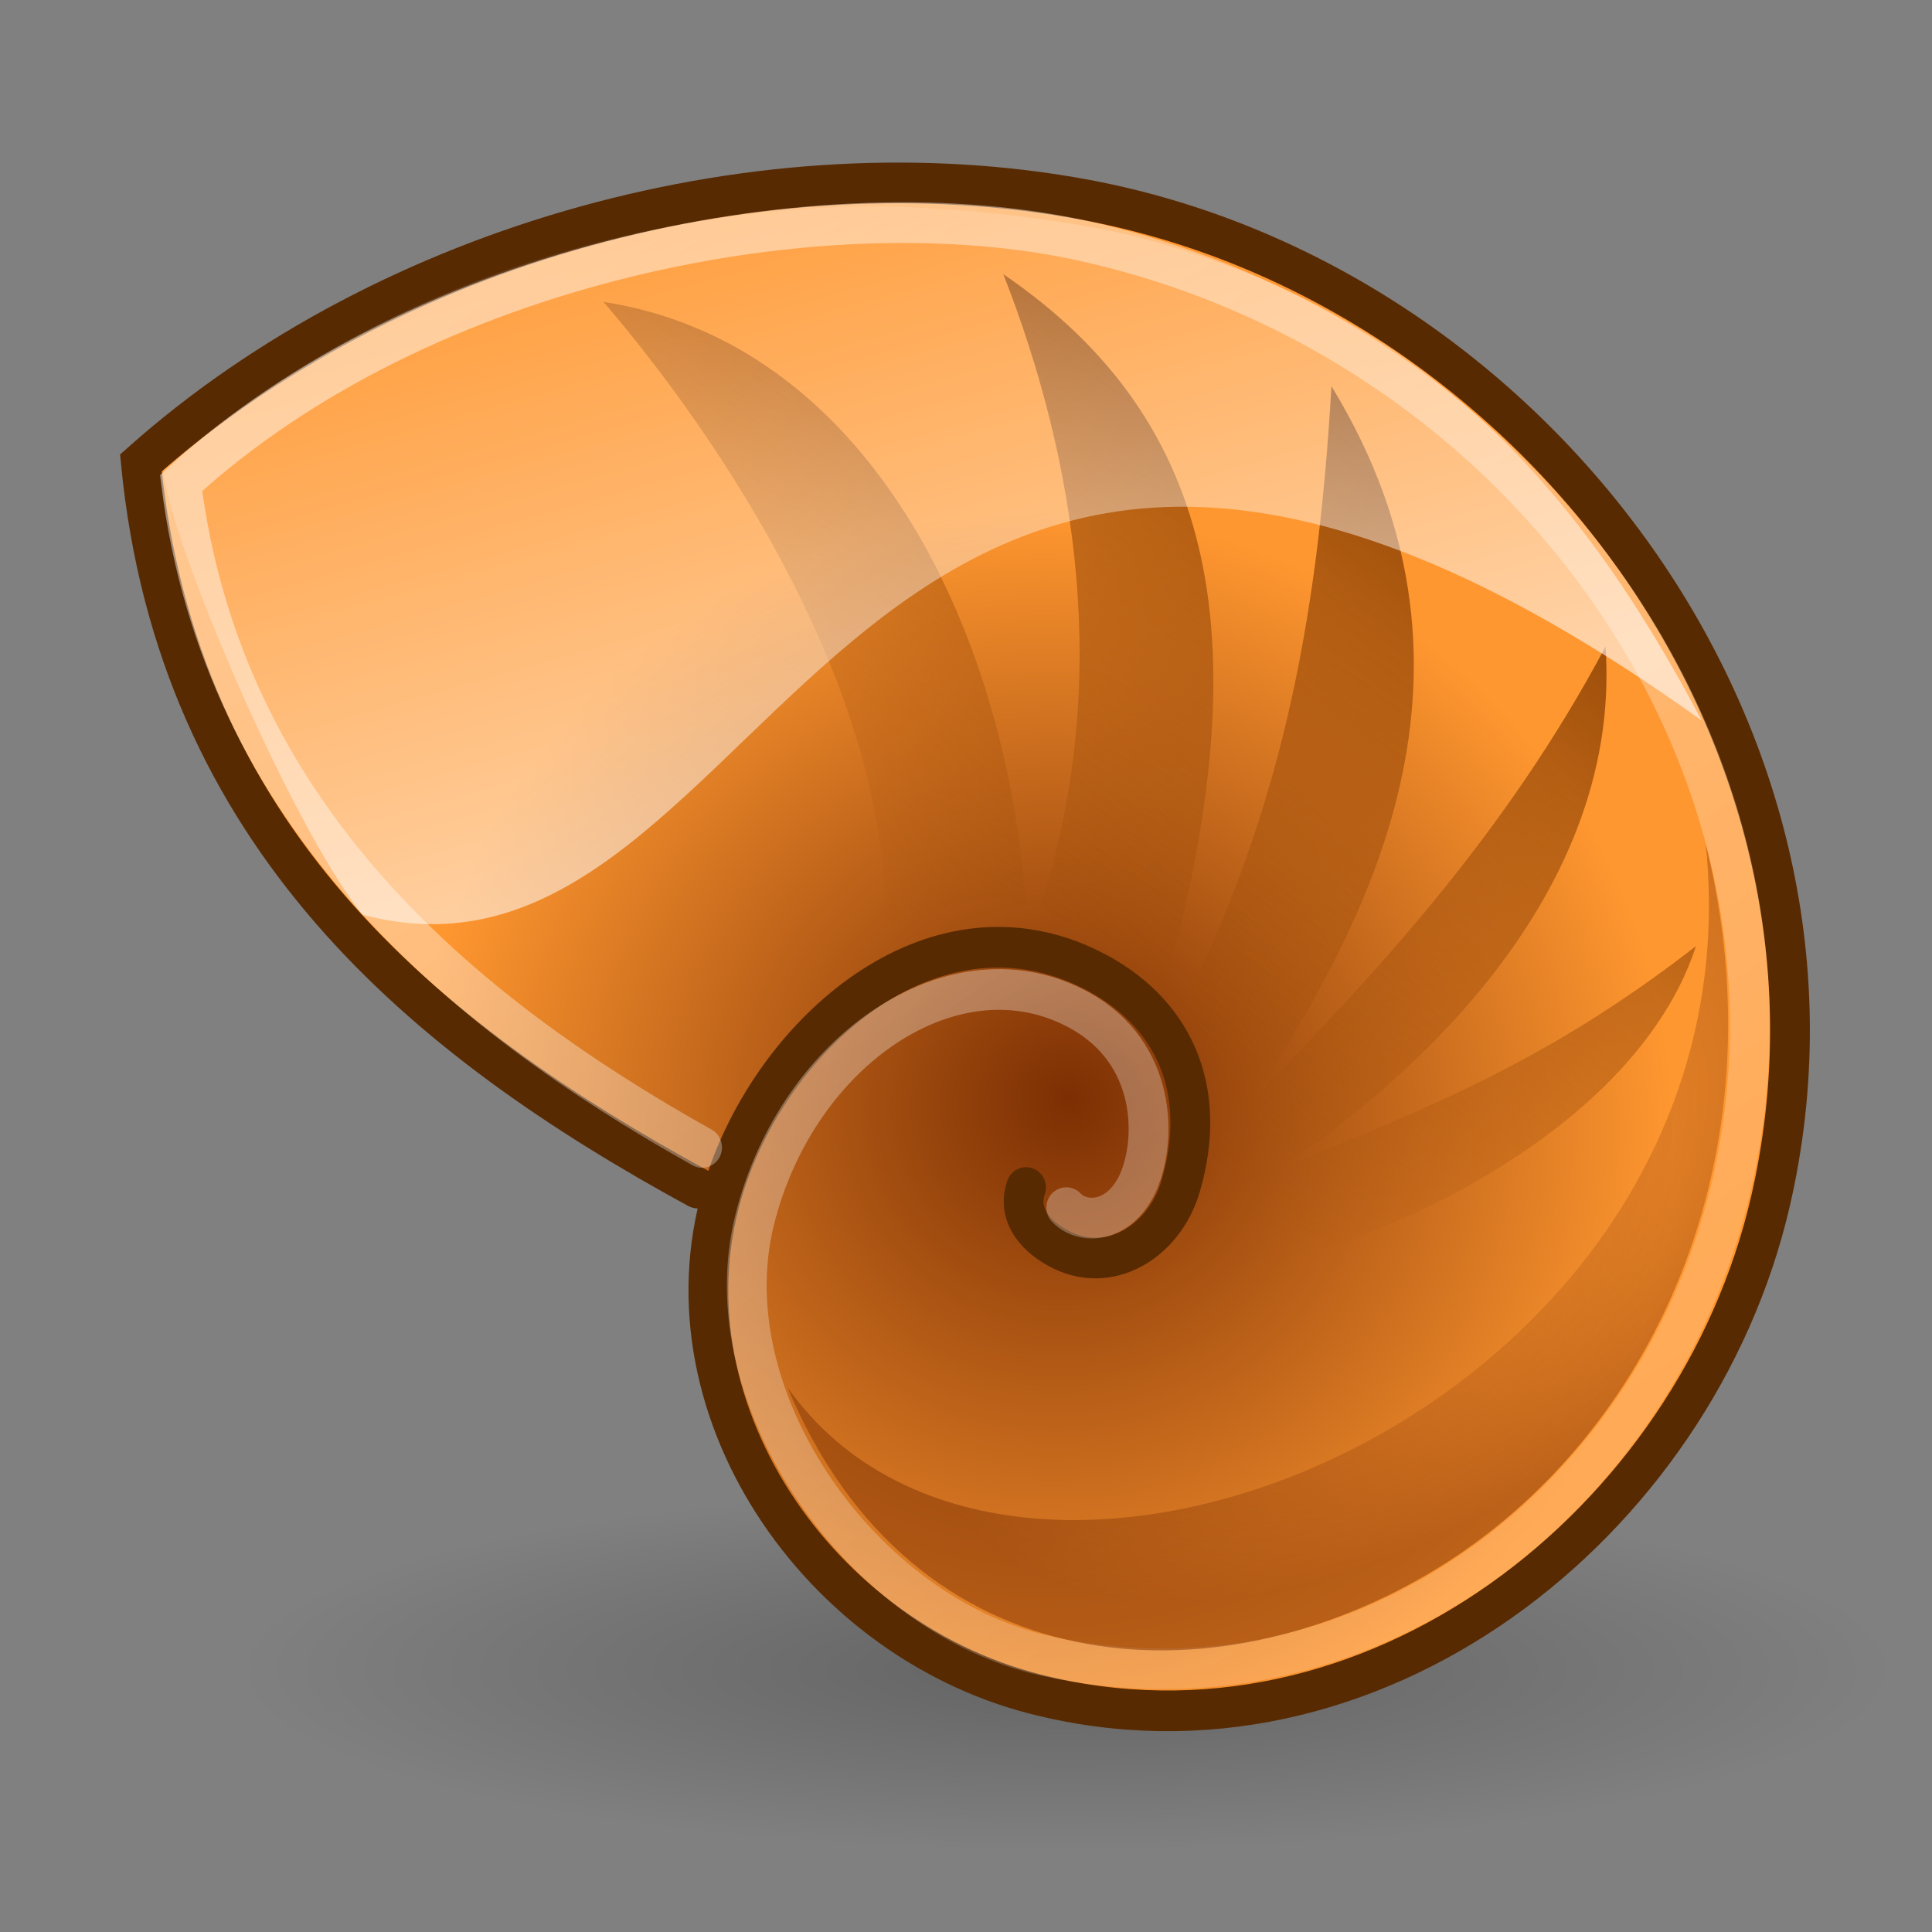 <svg xmlns="http://www.w3.org/2000/svg" xmlns:cc="http://web.resource.org/cc/" xmlns:svg="http://www.w3.org/2000/svg" xmlns:xlink="http://www.w3.org/1999/xlink" id="svg2" width="48" height="48" version="1.0"><rect width="100%" height="100%" fill="#808080" stroke="none"/><defs id="defs4"><linearGradient id="linearGradient2800"><stop style="stop-color:#7f3104;stop-opacity:0" id="stop2802" offset="0"/><stop style="stop-color:#7f3104;stop-opacity:1" id="stop2804" offset="1"/></linearGradient><linearGradient id="linearGradient2254"><stop style="stop-color:#8c4104;stop-opacity:1" id="stop2256" offset="0"/><stop style="stop-color:#a04e0b;stop-opacity:0" id="stop2258" offset="1"/></linearGradient><linearGradient id="linearGradient2246"><stop style="stop-color:#fff;stop-opacity:1" id="stop2248" offset="0"/><stop style="stop-color:#fff;stop-opacity:0" id="stop2250" offset="1"/></linearGradient><linearGradient id="linearGradient2207"><stop style="stop-color:#fff;stop-opacity:1" id="stop2209" offset="0"/><stop style="stop-color:white;stop-opacity:.376" id="stop2211" offset="1"/></linearGradient><linearGradient id="linearGradient2193"><stop style="stop-color:#7c2f03;stop-opacity:1" id="stop2195" offset="0"/><stop style="stop-color:#ff9730;stop-opacity:1" id="stop2197" offset="1"/></linearGradient><linearGradient id="linearGradient3256"><stop id="stop3258" offset="0" style="stop-color:#000;stop-opacity:1"/><stop id="stop3260" offset="1" style="stop-color:#000;stop-opacity:0"/></linearGradient><radialGradient id="radialGradient2315" cx="25.456" cy="39.161" r="19.622" fx="25.456" fy="39.161" gradientTransform="matrix(1,0,0,0.315,0,26.813)" gradientUnits="userSpaceOnUse" xlink:href="#linearGradient3256"/><radialGradient id="radialGradient2381" cx="2.211" cy="9.609" r="12.333" fx="1.669" fy="8.871" gradientTransform="matrix(-1.407,-2.719337e-2,-2.615301e-2,1.353,28.408,13.103)" gradientUnits="userSpaceOnUse" xlink:href="#linearGradient2193"/><linearGradient id="linearGradient2383" x1="9.804" x2="35.826" y1="-2.423" y2="37.941" gradientTransform="matrix(0.941,0,0,0.951,1.513,1.013)" gradientUnits="userSpaceOnUse" xlink:href="#linearGradient2207"/><linearGradient id="linearGradient2387" x1="26.598" x2="21.067" y1="16.853" y2="-3.195" gradientUnits="userSpaceOnUse" xlink:href="#linearGradient2246"/><linearGradient id="linearGradient2234" x1="36.589" x2="25.339" y1="10.541" y2="25.988" gradientUnits="userSpaceOnUse" xlink:href="#linearGradient2254"/><radialGradient id="radialGradient2810" cx="25.502" cy="30.812" r="11.683" fx="27.733" fy="26.358" gradientTransform="matrix(-0.975,0.794,-0.475,-0.583,74.649,26.009)" gradientUnits="userSpaceOnUse" xlink:href="#linearGradient2800"/></defs><g id="layer1" style="display:inline"><path style="opacity:.224;color:#000;fill:url(#radialGradient2315);fill-opacity:1;fill-rule:nonzero;stroke:none;stroke-width:1;stroke-linecap:butt;stroke-linejoin:miter;marker:none;marker-start:none;marker-mid:none;marker-end:none;stroke-miterlimit:4;stroke-dasharray:none;stroke-dashoffset:0;stroke-opacity:1;visibility:visible;display:inline;overflow:visible" id="path3254" d="M 45.078 39.161 A 19.622 6.187 0 1 1 5.834,39.161 A 19.622 6.187 0 1 1 45.078 39.161 z" transform="matrix(1.045,0,0,0.727,-9.459801e-2,13.018)"/><g id="g2375" transform="matrix(0.907,0,0,0.927,3.149,4.025)"><path id="path1314" d="M 24.634,27.484 C 24.396,28.16 24.817,28.733 25.498,29.103 C 26.902,29.864 28.424,28.935 28.869,27.45 C 29.661,24.804 28.631,22.732 26.426,21.653 C 22.215,19.592 17.967,23.118 16.507,27.047 C 14.303,32.981 18.724,39.517 24.872,41.059 C 34.086,43.37 42.985,36.493 45.024,27.861 C 47.954,15.452 38.466,3.253 26.287,1.018 C 17.47,-0.6 7.181,2.147 0.387,8.065 C 1.387,18.065 8.139,23.5 15.639,27.5" style="fill:url(#radialGradient2381);fill-opacity:1;fill-rule:nonzero;stroke:#582a02;stroke-width:1.09;stroke-linecap:round;stroke-linejoin:miter;stroke-miterlimit:4;stroke-dasharray:none;stroke-opacity:1"/><path id="path2215" d="M 25.736,28.024 C 26.236,28.524 27.249,28.398 27.722,27.307 C 28.213,26.173 28.213,23.879 26.104,22.738 C 22.707,20.902 18.357,23.784 17.197,28.364 C 15.975,33.192 20.19,38.955 25.15,40.033 C 33.879,41.93 41.887,35.907 43.928,27.554 C 46.676,16.307 38.47,4.817 26.287,2.131 C 19.115,0.549 8.102,2.67 1.489,8.604 C 2.626,17.473 9.111,22.771 15.759,26.411" style="opacity:.49;fill:none;fill-opacity:1;fill-rule:nonzero;stroke:url(#linearGradient2383);stroke-width:1.09;stroke-linecap:round;stroke-linejoin:miter;stroke-miterlimit:4;stroke-dasharray:none;stroke-opacity:1"/><path style="fill:url(#linearGradient2234);fill-opacity:1;fill-rule:evenodd;stroke:none;stroke-width:.25pt;stroke-linecap:butt;stroke-linejoin:miter;stroke-opacity:1" id="path2225" d="M 21.938,4.812 C 23.752,9.447 24.658,15.001 22.844,20.562 C 24.009,21.171 25.573,21.767 26,22.375 C 28.258,14.049 27.375,8.516 21.938,4.812 z M 12,5.5 C 15,9 19.108,15.223 19,21 C 20.382,20.662 21.237,20.01 22.5,20.5 C 22,13.5 18.5,6.5 12,5.5 z M 30.094,7.594 C 29.738,13.779 28.737,18.241 26.469,22.875 C 26.998,23.793 27.781,24.692 27.562,25.719 C 27.523,25.892 27.448,26.099 27.344,26.281 C 27.338,26.291 27.319,26.302 27.312,26.312 L 26.625,28.344 C 26.595,28.355 26.559,28.39 26.531,28.406 C 26.517,28.414 26.483,28.431 26.469,28.438 L 24.656,29.844 C 28.286,30.307 37.342,27.061 39.156,21.5 C 35.478,24.353 32.577,25.493 28.719,27.062 C 31.441,25.296 37.36,20.551 36.906,14.062 C 34.407,18.748 31.166,22.214 28.219,25.219 C 30.544,21.482 34.63,15.009 30.094,7.594 z" transform="matrix(1.102,0,0,1.079,-0.164,-2.185)"/><path id="path2234" d="M 19.626,1.204 C 12.733,1.47 6.095,3.824 1,8.262 C 1.192,10.181 4.449,17.671 6.449,20.171 C 17.949,23.171 19.639,-1.534 43.139,14.966 C 39.639,8.466 35.405,4.068 27.905,2.068 C 25.695,1.479 21.924,1.116 19.626,1.204 z" style="opacity:.573;fill:url(#linearGradient2387);fill-opacity:1;fill-rule:nonzero;stroke:none;stroke-width:1pt;stroke-linecap:butt;stroke-linejoin:miter;stroke-opacity:1"/></g><path style="opacity:.5;fill:url(#radialGradient2810);fill-opacity:1;fill-rule:evenodd;stroke:none;stroke-width:1px;stroke-linecap:butt;stroke-linejoin:miter;stroke-opacity:1" id="path1911" d="M 19.568,34.474 C 25.286,42.544 43.816,34.91 42.379,20.968 C 44.302,28.747 41.023,35.697 35.731,38.952 C 30.17,42.373 22.677,41.923 19.568,34.474 z"/></g></svg>